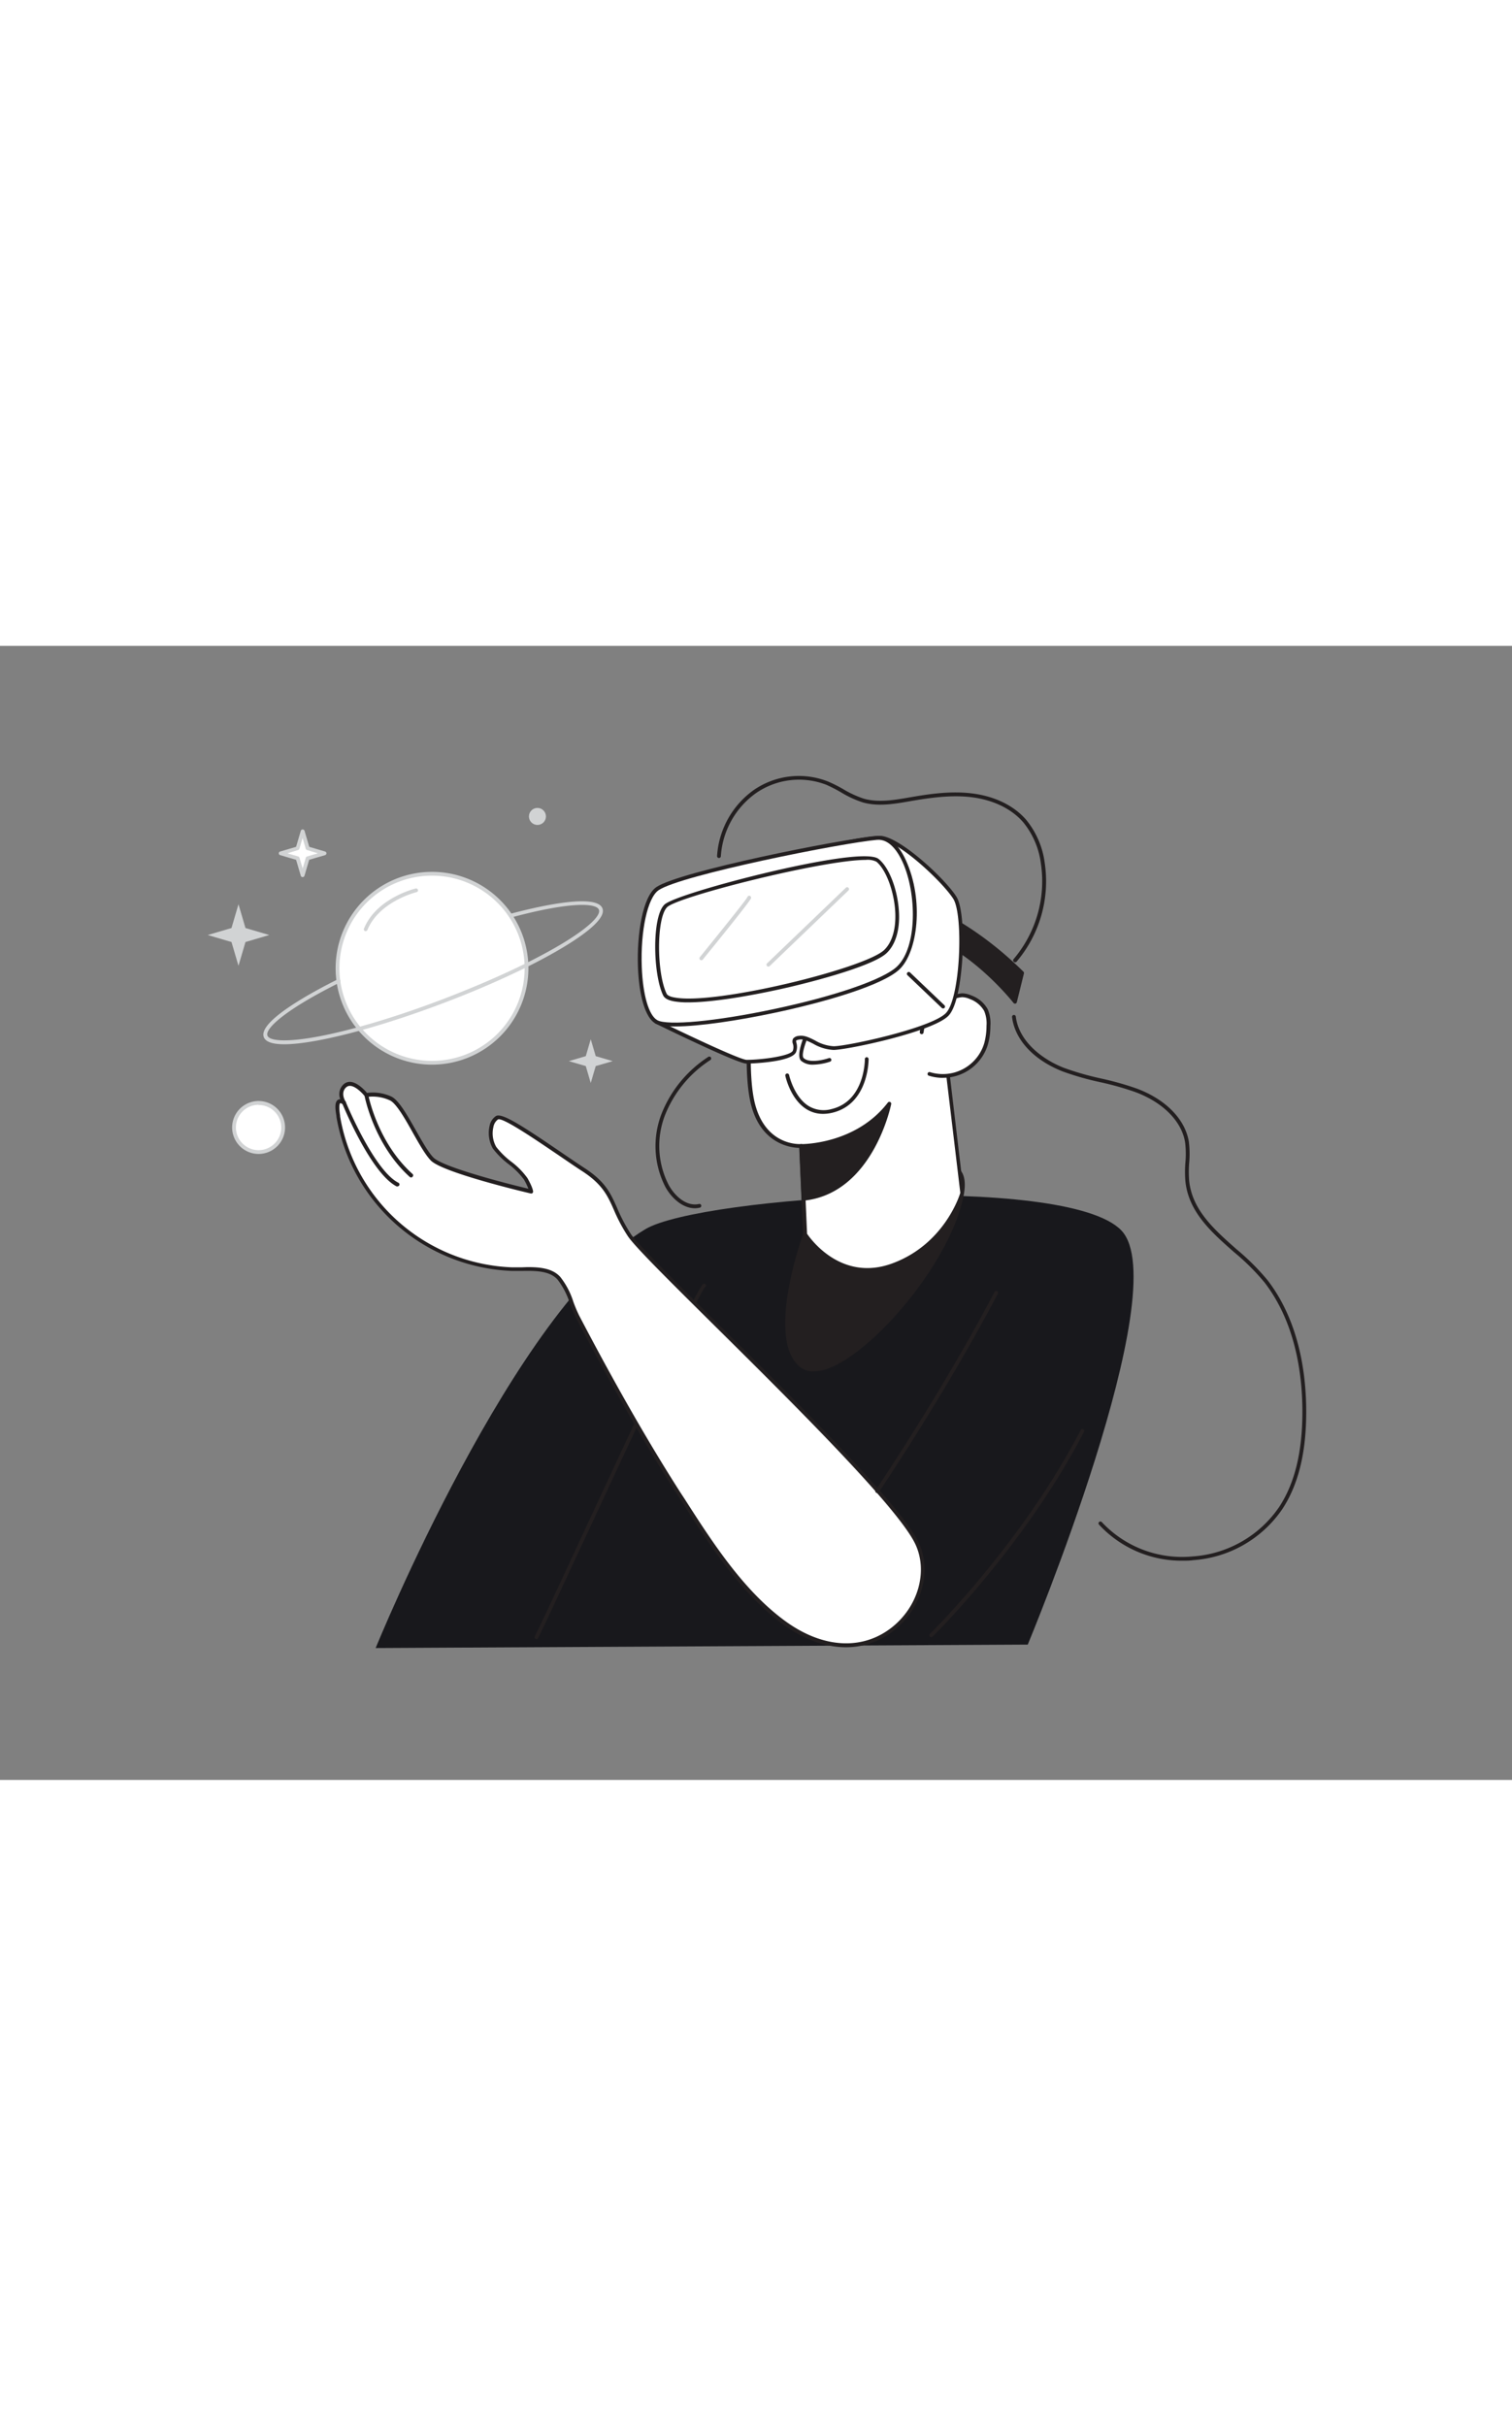 <svg xmlns="http://www.w3.org/2000/svg" viewBox="0 0 400 300" data-imageid="vr-flatline" imageName="VR" class="illustrations_image" style="width: 187px;"><rect x="0" y="0" width="400" height="300" fill="#808080" stroke="none"/><g id="_26" data-name="#26"><path d="M170.74,154.3C136,175,99.38,265.11,99.38,265.11l172.51-.91s39.34-94.36,24.75-109.58S185.43,145.55,170.74,154.3Z" fill="#18181c" class="target-color"/><path d="M141.91,262.75a.51.51,0,0,1-.24-.07.49.49,0,0,1-.2-.67c.8-1.45,6-12.54,12.49-26.57,20.78-44.69,30.89-66.06,32.09-66.66a.51.51,0,0,1,.67.22.5.5,0,0,1-.23.67c-1.52,1.45-19.64,40.41-31.63,66.19-6.54,14-11.7,25.15-12.52,26.63A.51.51,0,0,1,141.91,262.75Z" fill="#231f20"/><path d="M213,155.67s-10,27.6-1,34.73,38.86-24.5,42.52-45.66S213,155.67,213,155.67Z" fill="#231f20"/><path d="M215.21,191.93a5.48,5.48,0,0,1-3.51-1.14c-9.19-7.27.38-34.15.8-35.29a.43.43,0,0,1,.18-.24c1.3-.93,32.1-22.65,40.43-17.4,1.86,1.17,2.5,3.51,1.91,7-3,17.31-23.33,41.5-35.76,46.25A11.57,11.57,0,0,1,215.21,191.93Zm-1.83-36c-.76,2.17-9.36,27.46-1.06,34,1.49,1.19,3.71,1.23,6.58.13,12.22-4.67,32.2-28.46,35.14-45.49.52-3,0-5-1.46-6-3.16-2-10.94.35-22.48,6.78C221.89,150.06,214.44,155.24,213.38,156Z" fill="#231f20"/><path d="M212,132.28l1,23.39s8.66,13.5,23.2,8.16a30.85,30.85,0,0,0,18.36-19.09l-5.05-42.18s-11.77-4.64-11.29-29.09A74.62,74.62,0,0,1,200,83.36s-3.77,26.9-.63,38.28S212,132.28,212,132.28Z" fill="#fff"/><path d="M229.51,165.57c-10.64,0-16.89-9.52-17-9.63a.55.55,0,0,1-.07-.25l-1-22.9c-2.08,0-9.86-.93-12.64-11-3.14-11.35.46-37.38.61-38.48a.53.53,0,0,1,.5-.43,74.64,74.64,0,0,0,38-9.81.5.5,0,0,1,.78.43C238.44,85.92,241.45,93,244,96.83c2.76,4.07,5.62,5.25,5.65,5.26a.51.51,0,0,1,.31.41l5,42.18a.41.41,0,0,1,0,.19c0,.14-4,14.06-18.67,19.43A19.61,19.61,0,0,1,229.51,165.57Zm-16-10.06c.9,1.35,9.08,12.8,22.54,7.85s17.65-17.47,18-18.67l-5-41.79c-1.83-.88-11.52-6.57-11.35-28.54a76.82,76.82,0,0,1-36.89,9.5h-.4c-.46,3.51-3.44,27.28-.58,37.64,3,10.83,11.74,10.31,12.12,10.28a.56.56,0,0,1,.37.13.53.53,0,0,1,.17.35Z" fill="#231f20"/><path d="M243.8,102.2a9.86,9.86,0,0,1,2.71-5.61,17.61,17.61,0,0,1,4.94-3.24,7.29,7.29,0,0,1,3.09-.93,5.87,5.87,0,0,1,2.21.53,7.55,7.55,0,0,1,4.05,3.37,8.87,8.87,0,0,1,.68,4.25,17.59,17.59,0,0,1-.62,4.68,11.94,11.94,0,0,1-15,8" fill="#fff"/><path d="M249.42,114.27a12.08,12.08,0,0,1-3.68-.56.48.48,0,0,1-.33-.62.49.49,0,0,1,.62-.33,11.43,11.43,0,0,0,14.35-7.65,17.39,17.39,0,0,0,.6-4.56,8.52,8.52,0,0,0-.63-4,7.22,7.22,0,0,0-3.79-3.13,5.25,5.25,0,0,0-2-.49h0a6.82,6.82,0,0,0-2.86.88,17,17,0,0,0-4.8,3.14,9.3,9.3,0,0,0-2.57,5.32.5.5,0,0,1-.56.44.51.51,0,0,1-.44-.56,10.42,10.42,0,0,1,2.85-5.9,18.06,18.06,0,0,1,5.08-3.34,8.05,8.05,0,0,1,3.31-1,6.47,6.47,0,0,1,2.41.57,8.07,8.07,0,0,1,4.3,3.6,9.42,9.42,0,0,1,.73,4.49,18.07,18.07,0,0,1-.64,4.81,12.38,12.38,0,0,1-11.92,8.88Z" fill="#231f20"/><path d="M215.21,110.78a4.72,4.72,0,0,1-3.26-1c-2.15-2,3.13-11.88,4.8-14.87a.5.5,0,0,1,.68-.19.5.5,0,0,1,.19.68c-3.24,5.79-6.07,12.65-5,13.65,1.48,1.38,5.3.48,6.65,0a.51.51,0,0,1,.64.31.5.5,0,0,1-.31.63A15.16,15.16,0,0,1,215.21,110.78Z" fill="#231f20"/><path d="M244.53,68.89s12,3.91,25.9,17.65l-1.91,7.61S258,80.69,245,76.08Z" fill="#231f20"/><path d="M268.52,94.65a.51.51,0,0,1-.39-.19c-.1-.14-10.55-13.41-23.34-17.92a.51.51,0,0,1-.34-.44L244,68.92a.5.5,0,0,1,.65-.51c.12,0,12.24,4.12,26.1,17.78a.5.5,0,0,1,.13.47L269,94.27a.51.51,0,0,1-.38.37ZM245.43,75.72c11.11,4,20.4,14.43,22.85,17.35l1.6-6.37c-11.71-11.48-22.08-16-24.81-17.08Z" fill="#231f20"/><path d="M173.6,99.44S195.16,110,197.49,110s11.84-.64,12.68-2.75-1.27-3.17,1.27-3.59,5.29,2.74,9.09,2.74,26-4.86,30-8.88,4.87-26.42,2.12-30.86-13.85-14.91-19.24-15.86c-5-.88-51.17,10.57-57.93,15.65S169.37,91.83,173.6,99.44Z" fill="#fff"/><path d="M197.49,110.51c-2.38,0-21.9-9.54-24.11-10.62a.5.5,0,0,1-.22-.21c-4.38-7.88-4.84-28.47,2-33.63,6.55-4.91,53-16.68,58.32-15.73,5.57,1,16.83,11.65,19.57,16.08,1.55,2.5,1.9,9.78,1.56,15.89-.17,2.94-.92,12.78-3.74,15.6-4.28,4.28-26.85,9-30.38,9a11.79,11.79,0,0,1-5.37-1.65c-1.38-.69-2.57-1.28-3.64-1.1-.72.12-.85.26-.86.29s0,.36.07.58a3.76,3.76,0,0,1-.09,2.42C209.5,110.28,197.61,110.51,197.49,110.51ZM174,99.06c8.63,4.23,21.91,10.45,23.53,10.45,3.86,0,11.62-1,12.22-2.44a2.78,2.78,0,0,0,0-1.82,1.7,1.7,0,0,1,.07-1.36,2.18,2.18,0,0,1,1.54-.72c1.39-.23,2.78.46,4.24,1.2a11,11,0,0,0,4.93,1.54c3.69,0,25.74-4.8,29.67-8.73s4.68-26,2-30.25S238.5,52.21,233.34,51.3,182.27,62,175.8,66.86,169.9,91.53,174,99.06Z" fill="#231f20"/><path d="M232,50.81c-9.52.85-52,9.3-58,13.43s-6.34,31.71-.31,35.2,55.81-6.35,64.06-14.27S241.46,50,232,50.81Z" fill="#fff"/><path d="M178.66,100.67c-2.49,0-4.36-.25-5.31-.8-2.57-1.49-4.28-7.06-4.58-14.91-.32-8.63,1.24-18.66,4.86-21.14,6.05-4.14,48.31-12.62,58.27-13.51,3-.25,5.76,2,7.76,6.42,4.85,10.65,3.09,24.23-1.66,28.8-4.46,4.29-20,8.77-33.1,11.54C195.37,99.09,185,100.67,178.66,100.67ZM232,50.81l0,.5c-9.16.81-51.89,9.3-57.79,13.34-2.89,2-4.79,10.69-4.43,20.28.28,7.39,1.84,12.78,4.08,14.07,2.65,1.54,15.62.32,30.84-2.91,16.27-3.44,29.07-7.87,32.62-11.28,5.41-5.2,5.21-19.39,1.44-27.67-1.05-2.31-3.33-6.15-6.76-5.83Z" fill="#231f20"/><line x1="240.41" y1="86.75" x2="249.5" y2="95.42" fill="#fff"/><path d="M249.5,95.92a.52.52,0,0,1-.35-.14l-9.09-8.67a.49.49,0,0,1,0-.7.5.5,0,0,1,.71,0l9.09,8.67a.49.49,0,0,1,0,.7A.48.48,0,0,1,249.5,95.92Z" fill="#231f20"/><path d="M176.13,68.78c-3,3-3,17.76-.21,23.47s52.43-5.71,58.35-11.42,2.33-20.51-2.11-24.1S179.09,65.82,176.13,68.78Z" fill="#fff"/><path d="M182,94.31a21.27,21.27,0,0,1-3.65-.27c-1.58-.28-2.53-.8-2.91-1.57-2.72-5.66-3-20.74.31-24,1.7-1.7,15.41-5.72,27.7-8.62,7.74-1.83,26.07-5.83,29-3.47s5.13,8.51,5.38,14.27c.21,4.62-.94,8.38-3.23,10.58-3.06,3-16,6.75-26.08,9.11C199.66,92.38,188.83,94.31,182,94.31Zm47-37.69c-11.24,0-49.71,9.7-52.52,12.51s-2.82,17.3-.12,22.9c.22.45,1,.82,2.19,1,10.86,2,50.34-7.74,55.37-12.59,2.07-2,3.11-5.49,2.93-9.82-.24-5.51-2.44-11.45-5-13.53A5.24,5.24,0,0,0,229,56.62Z" fill="#231f20"/><path d="M313,242a29.77,29.77,0,0,1-22.24-9.52.49.49,0,0,1,0-.7.5.5,0,0,1,.71,0,29.09,29.09,0,0,0,24.1,9.09,30.17,30.17,0,0,0,22.85-13.1c4.07-6.22,6.07-14.31,6.13-24.74.05-9.78-1.64-23.72-10-34.61a60.31,60.31,0,0,0-8.13-8.08c-5.89-5.2-12-10.56-12.83-18.76a31.14,31.14,0,0,1,0-4.83,25.08,25.08,0,0,0-.07-5.41c-.9-5.57-5.8-10.54-13.1-13.28a77.43,77.43,0,0,0-9.38-2.65,75.12,75.12,0,0,1-9.93-2.84c-7.62-3-12.62-8.35-13.37-14.37a.5.5,0,0,1,.44-.56.49.49,0,0,1,.55.43c.83,6.66,7.13,11.38,12.74,13.56a75.38,75.38,0,0,0,9.8,2.81,79.12,79.12,0,0,1,9.5,2.68c7.65,2.87,12.78,8.13,13.74,14.06a25.89,25.89,0,0,1,.08,5.63,29.13,29.13,0,0,0,0,4.67c.79,7.8,6.74,13,12.5,18.11a62.23,62.23,0,0,1,8.25,8.22c8.54,11.11,10.27,25.29,10.22,35.23-.06,10.63-2.12,18.89-6.3,25.28a31.13,31.13,0,0,1-23.6,13.54C314.75,242,313.86,242,313,242Z" fill="#231f20"/><path d="M242.56,237.44c-7.15-15.26-71-73.93-76.08-81.54s-3.81-11.89-12.06-17.28-21.08-14.91-23-13.8-2.22,5.39-.63,7.93,6.82,5.71,8.24,8.25,1.43,3.33,1.43,3.33-23-5.39-26.16-8.57-7.77-14.42-10.94-16a11.28,11.28,0,0,0-6.5-1s-3.33-4.28-5.55-2.54c-1.48,1.16-1.24,3.16-.32,4.59-2.54-1.76-1.69,2.45-1.5,3.64a48.7,48.7,0,0,0,46,40.36c3.93.14,9.55-.73,12.38,2.45,2.46,2.76,3.24,6.91,4.92,10.13q3.57,6.85,7.29,13.65c6.16,11.25,12.59,22.38,19.51,33.18,7.58,11.81,15.83,25.1,27.18,33.69C230.25,275.71,249.72,252.71,242.56,237.44Z" fill="#fff"/><path d="M223.81,264.9c-5.6,0-11.57-2.19-17.33-6.55-10.94-8.28-19.11-21-26.32-32.3l-1-1.52c-6.2-9.67-12.59-20.53-19.53-33.21-2.44-4.47-4.9-9.07-7.3-13.66a36.87,36.87,0,0,1-1.61-3.81,20,20,0,0,0-3.23-6.22c-2.12-2.38-6-2.33-9.5-2.28-.89,0-1.74,0-2.53,0A49,49,0,0,1,89,124.57l0-.21c-.3-1.75-.55-3.66.41-4.27a1.15,1.15,0,0,1,.62-.16,3.52,3.52,0,0,1,1-4.06,2.43,2.43,0,0,1,1.85-.51c1.81.23,3.63,2.21,4.21,2.9a11.78,11.78,0,0,1,6.52,1c1.92,1,4.1,4.82,6.41,8.9,1.63,2.88,3.32,5.87,4.66,7.21,2.35,2.35,17,6.3,25.11,8.24a17.7,17.7,0,0,0-1.16-2.41,20.1,20.1,0,0,0-4.09-4.1,21.8,21.8,0,0,1-4.15-4.12,8.34,8.34,0,0,1-.87-6,4,4,0,0,1,1.68-2.6c1.55-.91,6.64,2.35,17.08,9.47,2.3,1.57,4.48,3.06,6.44,4.34,5.48,3.58,6.83,6.65,8.55,10.53a43.14,43.14,0,0,0,3.64,6.89c1.8,2.7,11.57,12.38,22.87,23.58,20.53,20.33,48.64,48.18,53.25,58h0c3.54,7.54.88,17.24-6.32,23.07A20.12,20.12,0,0,1,223.81,264.9ZM139.52,164.34c3.26,0,6.65.28,8.73,2.63a20.53,20.53,0,0,1,3.42,6.52,36.28,36.28,0,0,0,1.57,3.71c2.4,4.59,4.85,9.18,7.29,13.64,6.93,12.66,13.31,23.5,19.49,33.15l1,1.52c7.17,11.19,15.29,23.87,26.09,32,10.16,7.7,21,8.43,29,2,6.85-5.54,9.39-14.74,6.05-21.87h0c-4.54-9.69-32.58-37.46-53.05-57.74-11.81-11.7-21.15-20.95-23-23.73a43.47,43.47,0,0,1-3.72-7c-1.65-3.73-3-6.68-8.19-10.1-2-1.29-4.15-2.78-6.46-4.35-5.9-4-14.83-10.11-16-9.44a3.11,3.11,0,0,0-1.21,2,7.25,7.25,0,0,0,.75,5.26,21.44,21.44,0,0,0,3.95,3.89,20.2,20.2,0,0,1,4.31,4.37c1.42,2.53,1.49,3.42,1.49,3.58a.51.51,0,0,1-.19.39.49.49,0,0,1-.42.09c-1-.22-23.17-5.46-26.41-8.69-1.43-1.44-3.08-4.35-4.82-7.43-2-3.6-4.34-7.67-6-8.49a10.85,10.85,0,0,0-6.18-.91.54.54,0,0,1-.49-.18c-.55-.71-2.29-2.58-3.74-2.75a1.46,1.46,0,0,0-1.11.29c-1.24,1-1,2.68-.2,3.93a.5.5,0,0,1-.08.63.49.49,0,0,1-.63.05c-.51-.35-.74-.35-.79-.32s-.42.58,0,3.25l0,.22a48,48,0,0,0,45.52,39.94c.77,0,1.61,0,2.47,0Z" fill="#231f20"/><circle cx="114.29" cy="85.28" r="25" fill="#fff"/><path d="M114.29,110.78a25.5,25.5,0,1,1,25.5-25.5A25.52,25.52,0,0,1,114.29,110.78Zm0-50a24.5,24.5,0,1,0,24.5,24.5A24.52,24.52,0,0,0,114.29,60.78Z" fill="#d1d3d4"/><path d="M75.22,105.39c-2.82,0-4.9-.51-5.43-1.89-1.6-4.2,13.12-12.08,19.52-15.27a.5.5,0,1,1,.45.89c-14.15,7.06-19.75,12.13-19,14s8.52,2,24.24-2.33c7-1.92,14.65-4.46,22.25-7.36,7.8-3,15.35-6.22,21.83-9.44,14.39-7.14,20.1-12.27,19.36-14.19s-8.16-2-23.2,2.05a.49.49,0,0,1-.61-.35.48.48,0,0,1,.35-.61c6.81-1.82,22.82-5.61,24.4-1.44S146,81.68,139.49,84.91s-14.08,6.51-21.91,9.48c-7.63,2.9-15.36,5.46-22.35,7.38C90.41,103.09,81.17,105.39,75.22,105.39Z" fill="#d1d3d4"/><path d="M96.87,118.8s2.34,12.74,11.88,21.33" fill="#fff"/><path d="M108.75,140.62a.5.5,0,0,1-.33-.12c-9.56-8.6-12-21.48-12-21.61a.5.5,0,0,1,1-.18c0,.12,2.43,12.68,11.73,21a.5.5,0,0,1,0,.71A.47.47,0,0,1,108.75,140.62Z" fill="#231f20"/><path d="M91,120.85s7.5,18.32,14.18,21.66" fill="#fff"/><path d="M105.17,143a.59.59,0,0,1-.22,0C98.18,139.57,90.84,121.8,90.53,121a.5.5,0,0,1,.93-.38c.07.19,7.5,18.19,13.94,21.4a.5.5,0,0,1-.23.95Z" fill="#231f20"/><path d="M232.07,224.1a.46.46,0,0,1-.28-.08.49.49,0,0,1-.13-.69c.17-.26,17.32-25.58,31.45-52.43a.5.5,0,0,1,.67-.21.49.49,0,0,1,.21.67c-14.16,26.91-31.34,52.27-31.51,52.53A.49.49,0,0,1,232.07,224.1Z" fill="#231f20"/><path d="M268.53,83.69a.52.52,0,0,1-.33-.12.51.51,0,0,1-.05-.71,31.81,31.81,0,0,0,7.21-25.33,21.53,21.53,0,0,0-4.67-10.87c-3.11-3.59-8-5.95-13.77-6.64-5.44-.64-11,.19-15.78,1l-.48.09c-4.11.71-8.37,1.45-12.43.29a27.15,27.15,0,0,1-5.73-2.65,38.42,38.42,0,0,0-3.89-2A20,20,0,0,0,199.93,39a22.3,22.3,0,0,0-9.23,16.65.5.5,0,1,1-1-.07,23.3,23.3,0,0,1,9.64-17.4A21,21,0,0,1,219,35.86a36.42,36.42,0,0,1,4,2,27.07,27.07,0,0,0,5.52,2.56c3.84,1.09,8,.38,12-.32l.48-.08c4.85-.84,10.5-1.68,16.06-1,6,.72,11.14,3.19,14.42,7a22.56,22.56,0,0,1,4.9,11.38,32.84,32.84,0,0,1-7.44,26.13A.49.49,0,0,1,268.53,83.69Z" fill="#231f20"/><path d="M217.75,123.8a8.14,8.14,0,0,1-4.44-1.27c-4.22-2.67-5.49-8.55-5.55-8.8a.5.5,0,0,1,1-.2s1.25,5.72,5.11,8.16a7.69,7.69,0,0,0,6.11.84c8.88-2.13,8.82-13.1,8.82-13.21a.5.5,0,0,1,.49-.51h0a.51.51,0,0,1,.5.49c0,.12.08,11.88-9.59,14.2A10.5,10.5,0,0,1,217.75,123.8Z" fill="#231f20"/><path d="M212,132.28s14.5.31,23.32-11.14c0,0-4.5,23.27-22.71,25.15Z" fill="#231f20"/><path d="M212.57,146.79a.5.5,0,0,1-.33-.12.53.53,0,0,1-.17-.36l-.61-14a.45.45,0,0,1,.14-.36.58.58,0,0,1,.37-.15c.15,0,14.36.15,22.92-11a.5.5,0,0,1,.88.4c-.05.24-4.79,23.66-23.15,25.56Zm-.09-14,.56,13c14.06-1.81,19.64-17,21.23-22.62C226.35,131.82,215,132.69,212.48,132.77Z" fill="#231f20"/><path d="M246.36,262.23a.5.5,0,0,1-.35-.86c.24-.23,24.34-23.94,39.89-53.93a.49.49,0,0,1,.67-.21.5.5,0,0,1,.21.67c-15.62,30.13-39.83,54-40.08,54.19A.49.49,0,0,1,246.36,262.23Z" fill="#231f20"/><path d="M185.54,83.16a.56.56,0,0,1-.32-.11.52.52,0,0,1-.07-.71c4.86-6,12.23-15.12,12.59-15.91a.5.5,0,0,1,.63-.31.52.52,0,0,1,.31.65c-.28.86-9.83,12.62-12.75,16.2A.49.49,0,0,1,185.54,83.16Z" fill="#d1d3d4"/><path d="M203.28,84.85a.48.48,0,0,1-.36-.16.49.49,0,0,1,0-.7l20.84-20a.48.48,0,0,1,.7,0,.5.5,0,0,1,0,.71l-20.84,20A.49.49,0,0,1,203.28,84.85Z" fill="#d1d3d4"/><circle cx="68.41" cy="127.43" r="6.48" fill="#fff"/><path d="M68.41,134.4a7,7,0,1,1,7-7A7,7,0,0,1,68.41,134.4Zm0-13a6,6,0,1,0,6,6A6,6,0,0,0,68.41,121.45Z" fill="#d1d3d4"/><polygon points="63.09 68.35 64.94 74.64 71.23 76.49 64.94 78.34 63.09 84.63 61.24 78.34 54.95 76.49 61.24 74.64 63.09 68.35" fill="#d1d3d4"/><polygon points="156.28 104.06 157.6 108.53 162.08 109.85 157.6 111.16 156.28 115.64 154.97 111.16 150.49 109.85 154.97 108.53 156.28 104.06" fill="#d1d3d4"/><polygon points="80.05 49.09 81.36 53.56 85.84 54.88 81.36 56.19 80.05 60.67 78.73 56.19 74.26 54.88 78.73 53.56 80.05 49.09" fill="#fff"/><path d="M80.05,61.17h0a.5.5,0,0,1-.48-.36l-1.24-4.22-4.21-1.23a.5.5,0,0,1-.36-.48.49.49,0,0,1,.36-.48l4.21-1.24,1.24-4.22a.52.52,0,0,1,1,0l1.24,4.22L86,54.4a.5.5,0,0,1,.36.48.51.51,0,0,1-.36.48l-4.21,1.23-1.24,4.22A.51.51,0,0,1,80.05,61.17Zm-4-6.29,2.84.83a.49.49,0,0,1,.34.34l.84,2.84.83-2.84a.52.52,0,0,1,.34-.34l2.85-.83L81.22,54a.5.5,0,0,1-.34-.34l-.83-2.84-.84,2.84a.47.47,0,0,1-.34.34Z" fill="#d1d3d4"/><circle cx="142.18" cy="45.12" r="2.25" fill="#d1d3d4"/><path d="M110.08,64.64S100,67.08,96.75,75" fill="#fff"/><path d="M96.75,75.46a.57.57,0,0,1-.18,0,.51.51,0,0,1-.28-.66c3.25-8,13.25-10.52,13.67-10.62a.51.51,0,0,1,.61.37.5.5,0,0,1-.37.6c-.1,0-9.93,2.48-13,10A.51.51,0,0,1,96.75,75.46Z" fill="#d1d3d4"/><path d="M183.83,148.77c-3.24,0-6.18-2.69-7.81-5.65A23.64,23.64,0,0,1,175,123.81a32,32,0,0,1,12.37-15.08.49.49,0,0,1,.69.13.51.51,0,0,1-.14.7,31,31,0,0,0-12,14.6,22.6,22.6,0,0,0,1,18.48c1.66,3,4.76,5.73,8,5a.5.5,0,0,1,.6.38.51.51,0,0,1-.38.59A5.53,5.53,0,0,1,183.83,148.77Z" fill="#231f20"/></g></svg>